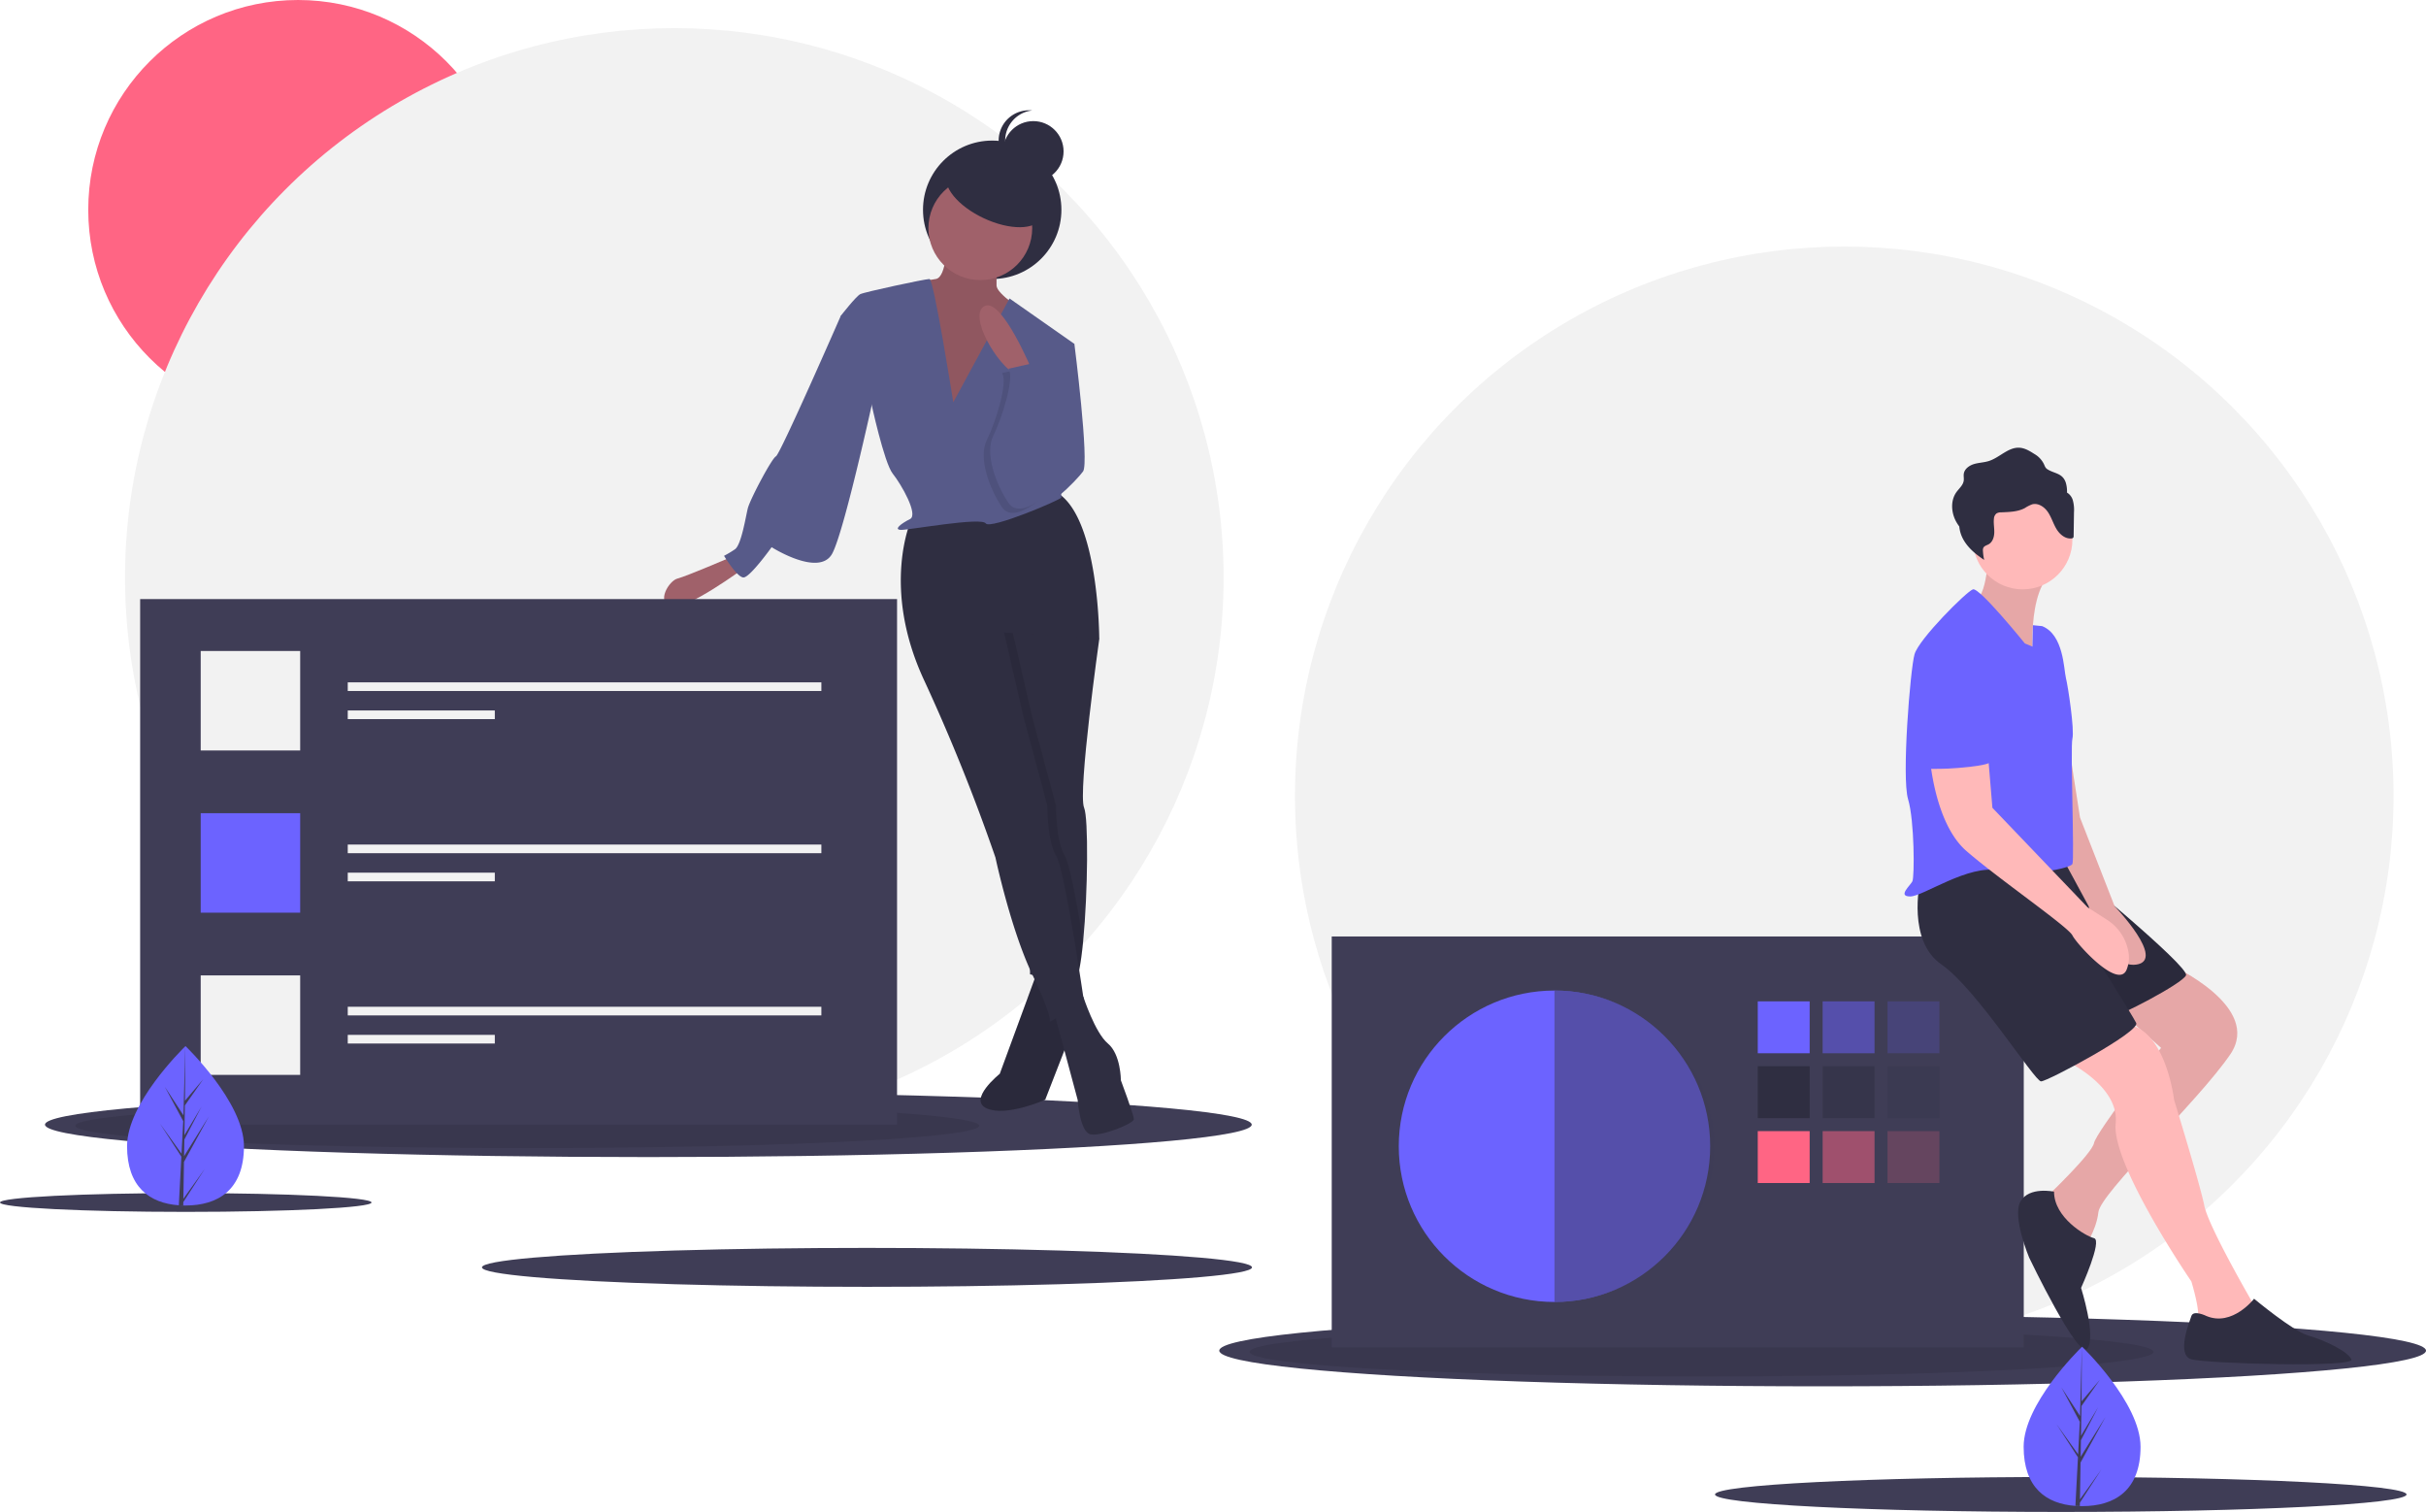 <svg xmlns="http://www.w3.org/2000/svg" id="f2557a61-56ef-4ee7-9811-4cdcc73688e4" width="1121.806" height="699.082" data-name="Layer 1" viewBox="0 0 1121.806 699.082"><title>creative team</title><circle cx="852.806" cy="367.999" r="254" fill="#f2f2f2"/><circle cx="137.806" cy="97" r="97" fill="#ff6584"/><circle cx="311.806" cy="266.999" r="254" fill="#f2f2f2"/><ellipse cx="299.806" cy="520" fill="#3f3d56" rx="279" ry="15"/><ellipse cx="243.806" cy="520.517" opacity=".1" rx="209" ry="10.345"/><ellipse cx="842.806" cy="624.5" fill="#3f3d56" rx="279" ry="16.5"/><ellipse cx="786.806" cy="625.069" opacity=".1" rx="209" ry="11.379"/><ellipse cx="400.903" cy="586" fill="#3f3d56" rx="178.043" ry="9"/><ellipse cx="85.903" cy="556" fill="#3f3d56" rx="85.903" ry="4.342"/><ellipse cx="952.927" cy="691" fill="#3f3d56" rx="159.879" ry="8.082"/><rect width="320" height="190" x="615.806" y="433" fill="#3f3d56"/><circle cx="718.806" cy="530" r="72" fill="#6c63ff"/><rect width="24" height="24" x="812.806" y="463" fill="#6c63ff"/><rect width="24" height="24" x="842.806" y="463" fill="#6c63ff" opacity=".5"/><rect width="24" height="24" x="872.806" y="463" fill="#6c63ff" opacity=".2"/><rect width="24" height="24" x="812.806" y="493" fill="#2f2e41"/><rect width="24" height="24" x="842.806" y="493" fill="#2f2e41" opacity=".5"/><rect width="24" height="24" x="872.806" y="493" fill="#2f2e41" opacity=".2"/><rect width="24" height="24" x="812.806" y="523" fill="#ff6584"/><rect width="24" height="24" x="842.806" y="523" fill="#ff6584" opacity=".5"/><rect width="24" height="24" x="872.806" y="523" fill="#ff6584" opacity=".2"/><path fill="#3f3d56" d="M757.903,558.459v144c39.765,0,74-32.236,74-72S797.668,558.459,757.903,558.459Z" opacity=".5" transform="translate(-39.097 -100.459)"/><path fill="#ffb9b9" d="M1043.403,546.959s42,19,27,41-60,64-61,73-7,17-7,17-20-21-18-23,22-21,23-26,31-44,31-44l-27-24Z" transform="translate(-39.097 -100.459)"/><path d="M1043.403,546.959s42,19,27,41-60,64-61,73-7,17-7,17-20-21-18-23,22-21,23-26,31-44,31-44l-27-24Z" opacity=".1" transform="translate(-39.097 -100.459)"/><path fill="#ffb9b9" d="M990.403,588.959s29,12,27,31,35,73,35,73,4,13,3,17,26,3,26,3v-9s-21-36-23-46-14-49-14-49-4-35-24-35A37.5,37.5,0,0,0,990.403,588.959Z" transform="translate(-39.097 -100.459)"/><path fill="#2f2e41" d="M991.903,498.459s60,49,58,53-31,19-36,20-40.378-73-40.378-73Z" transform="translate(-39.097 -100.459)"/><path d="M991.903,498.459s60,49,58,53-31,19-36,20-40.378-73-40.378-73Z" opacity=".1" transform="translate(-39.097 -100.459)"/><path fill="#2f2e41" d="M926.903,508.459s-6,27,10,38,43,54,46,54,46-23,44-27-24-39-24-39l-7-37S934.903,495.459,926.903,508.459Z" transform="translate(-39.097 -100.459)"/><path fill="#ffb9b9" d="M991.903,420.459l9,58,16,41s24,25,10,27-22-27-22-27l-13-24Z" transform="translate(-39.097 -100.459)"/><path d="M991.903,420.459l9,58,16,41s24,25,10,27-22-27-22-27l-13-24Z" opacity=".1" transform="translate(-39.097 -100.459)"/><path fill="#ffb9b9" d="M958.403,355.959s0,21-7,23,28,29,28,29-4-35,10-44Z" transform="translate(-39.097 -100.459)"/><path d="M958.403,355.959s0,21-7,23,28,29,28,29-4-35,10-44Z" opacity=".1" transform="translate(-39.097 -100.459)"/><circle cx="935.306" cy="249.5" r="23" fill="#ffb9b9"/><path fill="#6c63ff" d="M975.403,397.959s-21-26-24-25-25,23-27,30-6,57-3,67,3,36,2,38-7,7-1,7,27-15,41-12,33-1,34-3-1-54,0-58-2-24-3-28-1-20-11-24l-4.264-.421-.239,9.892Z" transform="translate(-39.097 -100.459)"/><path fill="#ffb9b9" d="M931.403,449.959s2,31,17,44,47,35,49,39,21,25,25,16a14.962,14.962,0,0,0,.802-8.867,22.053,22.053,0,0,0-9.903-14.413l-8.899-5.72-44-46-2-24Z" transform="translate(-39.097 -100.459)"/><path fill="#2f2e41" d="M988.903,651.459s-11.5-2.5-15.5,4.5,4,26,4,26,23,48,27,42-3-28-3-28,10-22,6-23S988.903,663.459,988.903,651.459Z" transform="translate(-39.097 -100.459)"/><path fill="#2f2e41" d="M1059.403,708.959s-6-3-7,0-7,18,0,20,76,4,74,0-13-9-20-11-25-17-25-17S1071.403,713.959,1059.403,708.959Z" transform="translate(-39.097 -100.459)"/><path fill="#2f2e41" d="M997.572,331.705a6.159,6.159,0,0,0-2.671-3.487,14.136,14.136,0,0,0-.564-4.602c-1.47-4.344-4.951-4.095-8.235-6.016-1.425-.833-1.337-1.57-2.079-2.939a10.907,10.907,0,0,0-4.203-4.288c-2.107-1.343-4.332-2.725-6.825-2.895-5.239-.357-9.256,4.571-14.263,6.152-2.207.697-4.579.726-6.797,1.385s-4.432,2.232-4.763,4.523c-.153,1.058.117,2.143-.038,3.2-.308,2.101-2.151,3.573-3.386,5.302-2.729,3.822-2.417,9.222-.235,13.38a18.81,18.81,0,0,0,1.574,2.463,15.15,15.15,0,0,0,1.662,5.626c2.183,4.159,5.938,7.266,9.861,9.848a23.277,23.277,0,0,1-.582-4.199,2.897,2.897,0,0,1,.179-1.391c.437-.913,1.591-1.156,2.472-1.656,1.823-1.036,2.538-3.329,2.591-5.425s-.392-4.196-.172-6.282a3.432,3.432,0,0,1,1.175-2.525,4.059,4.059,0,0,1,2.215-.528c3.736-.152,7.639-.221,10.934-1.988a16.203,16.203,0,0,1,3.403-1.722c2.8-.73,5.662,1.232,7.276,3.635s2.418,5.261,3.907,7.742,4.061,4.694,6.94,4.4a1.152,1.152,0,0,0,.86-.382,1.289,1.289,0,0,0,.158-.732l.161-11.005A16.634,16.634,0,0,0,997.572,331.705Z" transform="translate(-39.097 -100.459)"/><path fill="#6c63ff" d="M940.403,398.959s22,10,21,31,6,23-11,25-21,0-22,2-7-46-3-51S940.403,398.959,940.403,398.959Z" transform="translate(-39.097 -100.459)"/><circle cx="458.806" cy="97" r="32" fill="#2f2e41"/><path fill="#2f2e41" d="M519.403,547.959l-18,49s-15,12-6,16,27-4,27-4l14-36-2-25Z" transform="translate(-39.097 -100.459)"/><path d="M519.403,547.959l-18,49s-15,12-6,16,27-4,27-4l14-36-2-25Z" opacity=".1" transform="translate(-39.097 -100.459)"/><path fill="#575a89" d="M520.903,257.459l15,2s7,55,4,59-18,20-24,16S520.903,257.459,520.903,257.459Z" transform="translate(-39.097 -100.459)"/><path fill="#a0616a" d="M377.403,357.959s-21,9-25,10-10,11-3,13,34-18,34-18Z" transform="translate(-39.097 -100.459)"/><path fill="#2f2e41" d="M526.403,567.959l11,41s1,15,6,16,20-5,20-7-6-18-6-18,0-12-6-17-11.406-21.75-11.406-21.75Z" transform="translate(-39.097 -100.459)"/><path fill="#2f2e41" d="M540.403,473.959c2.02,4.71,1.77,38.88-.44,61.62-1.07,11.05-2.6,19.4-4.56,20.38l-14.33-3.58-5.67-1.42-.15-12.44-.85-68.56-17-71v-18l43,4,6.82,10.71.18.29S537.403,466.959,540.403,473.959Z" transform="translate(-39.097 -100.459)"/><path d="M531.403,495.959c2.14,3.21,5.71,22.43,8.56,39.62-1.07,11.05-2.6,19.4-4.56,20.38l-14.33-3.58c-.22-.46-.44-.94-.67-1.42-1.83-3.84-3.55-8.08-5.15-12.44l-.85-68.56-17-71v-18l43,4,6.82,10.71-39.82-2.71,9,39,11,41S527.403,489.959,531.403,495.959Z" opacity=".1" transform="translate(-39.097 -100.459)"/><path fill="#2f2e41" d="M460.403,340.959s-14,31,6,74a874.089,874.089,0,0,1,33,82s7,33,17,54,8,22,8,22l16-9s-9-62-13-68-4-23-4-23l-11-41-9-39,44,3s0-57-20-68Z" transform="translate(-39.097 -100.459)"/><path fill="#a0616a" d="M476.903,212.459s0,16-5,17-15,1-18,6,23,71,23,71l27-17,9-45s-13-8-13-12v-18Z" transform="translate(-39.097 -100.459)"/><path d="M476.903,212.459s0,16-5,17-15,1-18,6,23,71,23,71l27-17,9-45s-13-8-13-12v-18Z" opacity=".1" transform="translate(-39.097 -100.459)"/><circle cx="453.306" cy="105.5" r="24" fill="#a0616a"/><path fill="#575a89" d="M479.903,286.459s-9-57-11-57-30,6-32,7-9,10-9,10l14,40s6,28,10,33,12,19,8,21-8,5-4,5,37-6,39-3,35-11,35-12-4-48-4-48l10-23-30-21Z" transform="translate(-39.097 -100.459)"/><path fill="#575a89" d="M437.903,241.459l-10,5s-28,64-30,65-12,20-13,24-3,17-6,19a51.953,51.953,0,0,1-5,3s6,10,9,10,13-14,13-14,22,14,28,3,21-81,21-81Z" transform="translate(-39.097 -100.459)"/><path fill="#a0616a" d="M516.403,271.959s-14-34-22-30,6,28,15,32Z" transform="translate(-39.097 -100.459)"/><path d="M502.403,272.959l14.031-3.172L519.403,284.959s13,23,10,33-21,26-27,17-11-23-7-31S505.403,276.959,502.403,272.959Z" opacity=".1" transform="translate(-39.097 -100.459)"/><path fill="#575a89" d="M505.403,270.959l14.031-3.172L522.403,282.959s13,23,10,33-21,26-27,17-11-23-7-31S508.403,274.959,505.403,270.959Z" transform="translate(-39.097 -100.459)"/><ellipse cx="498.903" cy="190.959" fill="#2f2e41" rx="11.5" ry="24" transform="translate(75.237 461.277) rotate(-64.899)"/><circle cx="477.806" cy="70" r="14" fill="#2f2e41"/><path fill="#2f2e41" d="M503.903,165.459a14,14,0,0,1,12.5-13.917,14,14,0,1,0,0,27.834A14,14,0,0,1,503.903,165.459Z" transform="translate(-39.097 -100.459)"/><rect width="350" height="243" x="64.806" y="277" fill="#3f3d56"/><rect width="46" height="46" x="92.806" y="301" fill="#f2f2f2"/><rect width="46" height="46" x="92.806" y="376" fill="#6c63ff"/><rect width="46" height="46" x="92.806" y="451" fill="#f2f2f2"/><rect width="219" height="4" x="160.806" y="315.5" fill="#f2f2f2"/><rect width="68" height="4" x="160.806" y="328.5" fill="#f2f2f2"/><rect width="219" height="4" x="160.806" y="390.5" fill="#f2f2f2"/><rect width="68" height="4" x="160.806" y="403.5" fill="#f2f2f2"/><rect width="219" height="4" x="160.806" y="465.5" fill="#f2f2f2"/><rect width="68" height="4" x="160.806" y="478.5" fill="#f2f2f2"/><path fill="#6c63ff" d="M1028.903,769.392c0,20.356-12.1,27.464-27.028,27.464-.346,0-.692-.005-1.035-.012-.692-.015-1.378-.047-2.055-.095-13.473-.953-23.939-8.426-23.939-27.357,0-19.588,25.031-44.307,26.916-46.141l.002-.002c.072-.072.109-.107.109-.107S1028.903,749.038,1028.903,769.392Z" transform="translate(-39.097 -100.459)"/><path fill="#3f3d56" d="M1000.89,793.741l9.886-13.811-9.911,15.329-.025,1.585c-.692-.015-1.378-.047-2.055-.095l1.065-20.364-.007-.159.017-.027.102-1.925-9.936-15.366,9.965,13.923.025.408.804-15.386-8.505-15.879,8.61,13.18.838-31.902.002-.109v.107l-.139,25.155,8.468-9.973-8.503,12.14-.224,13.777,7.908-13.222-7.941,15.249-.124,7.659,11.475-18.404-11.52,21.075Z" transform="translate(-39.097 -100.459)"/><path fill="#6c63ff" d="M151.903,630.392c0,20.356-12.1,27.464-27.028,27.464-.346,0-.692-.005-1.035-.012-.692-.015-1.378-.047-2.055-.095-13.473-.953-23.939-8.426-23.939-27.357,0-19.588,25.031-44.307,26.916-46.141l.002-.002c.072-.072.109-.107.109-.107S151.903,610.038,151.903,630.392Z" transform="translate(-39.097 -100.459)"/><path fill="#3f3d56" d="M123.89,654.741l9.886-13.811-9.911,15.329-.025,1.585c-.692-.015-1.378-.047-2.055-.095l1.065-20.364-.007-.159.017-.027.102-1.925-9.936-15.366,9.965,13.923.025.408.804-15.386-8.505-15.879,8.61,13.18.838-31.902.002-.109v.107l-.139,25.155,8.468-9.973-8.503,12.14-.224,13.777,7.908-13.222-7.941,15.249-.124,7.659,11.475-18.404-11.52,21.075Z" transform="translate(-39.097 -100.459)"/></svg>